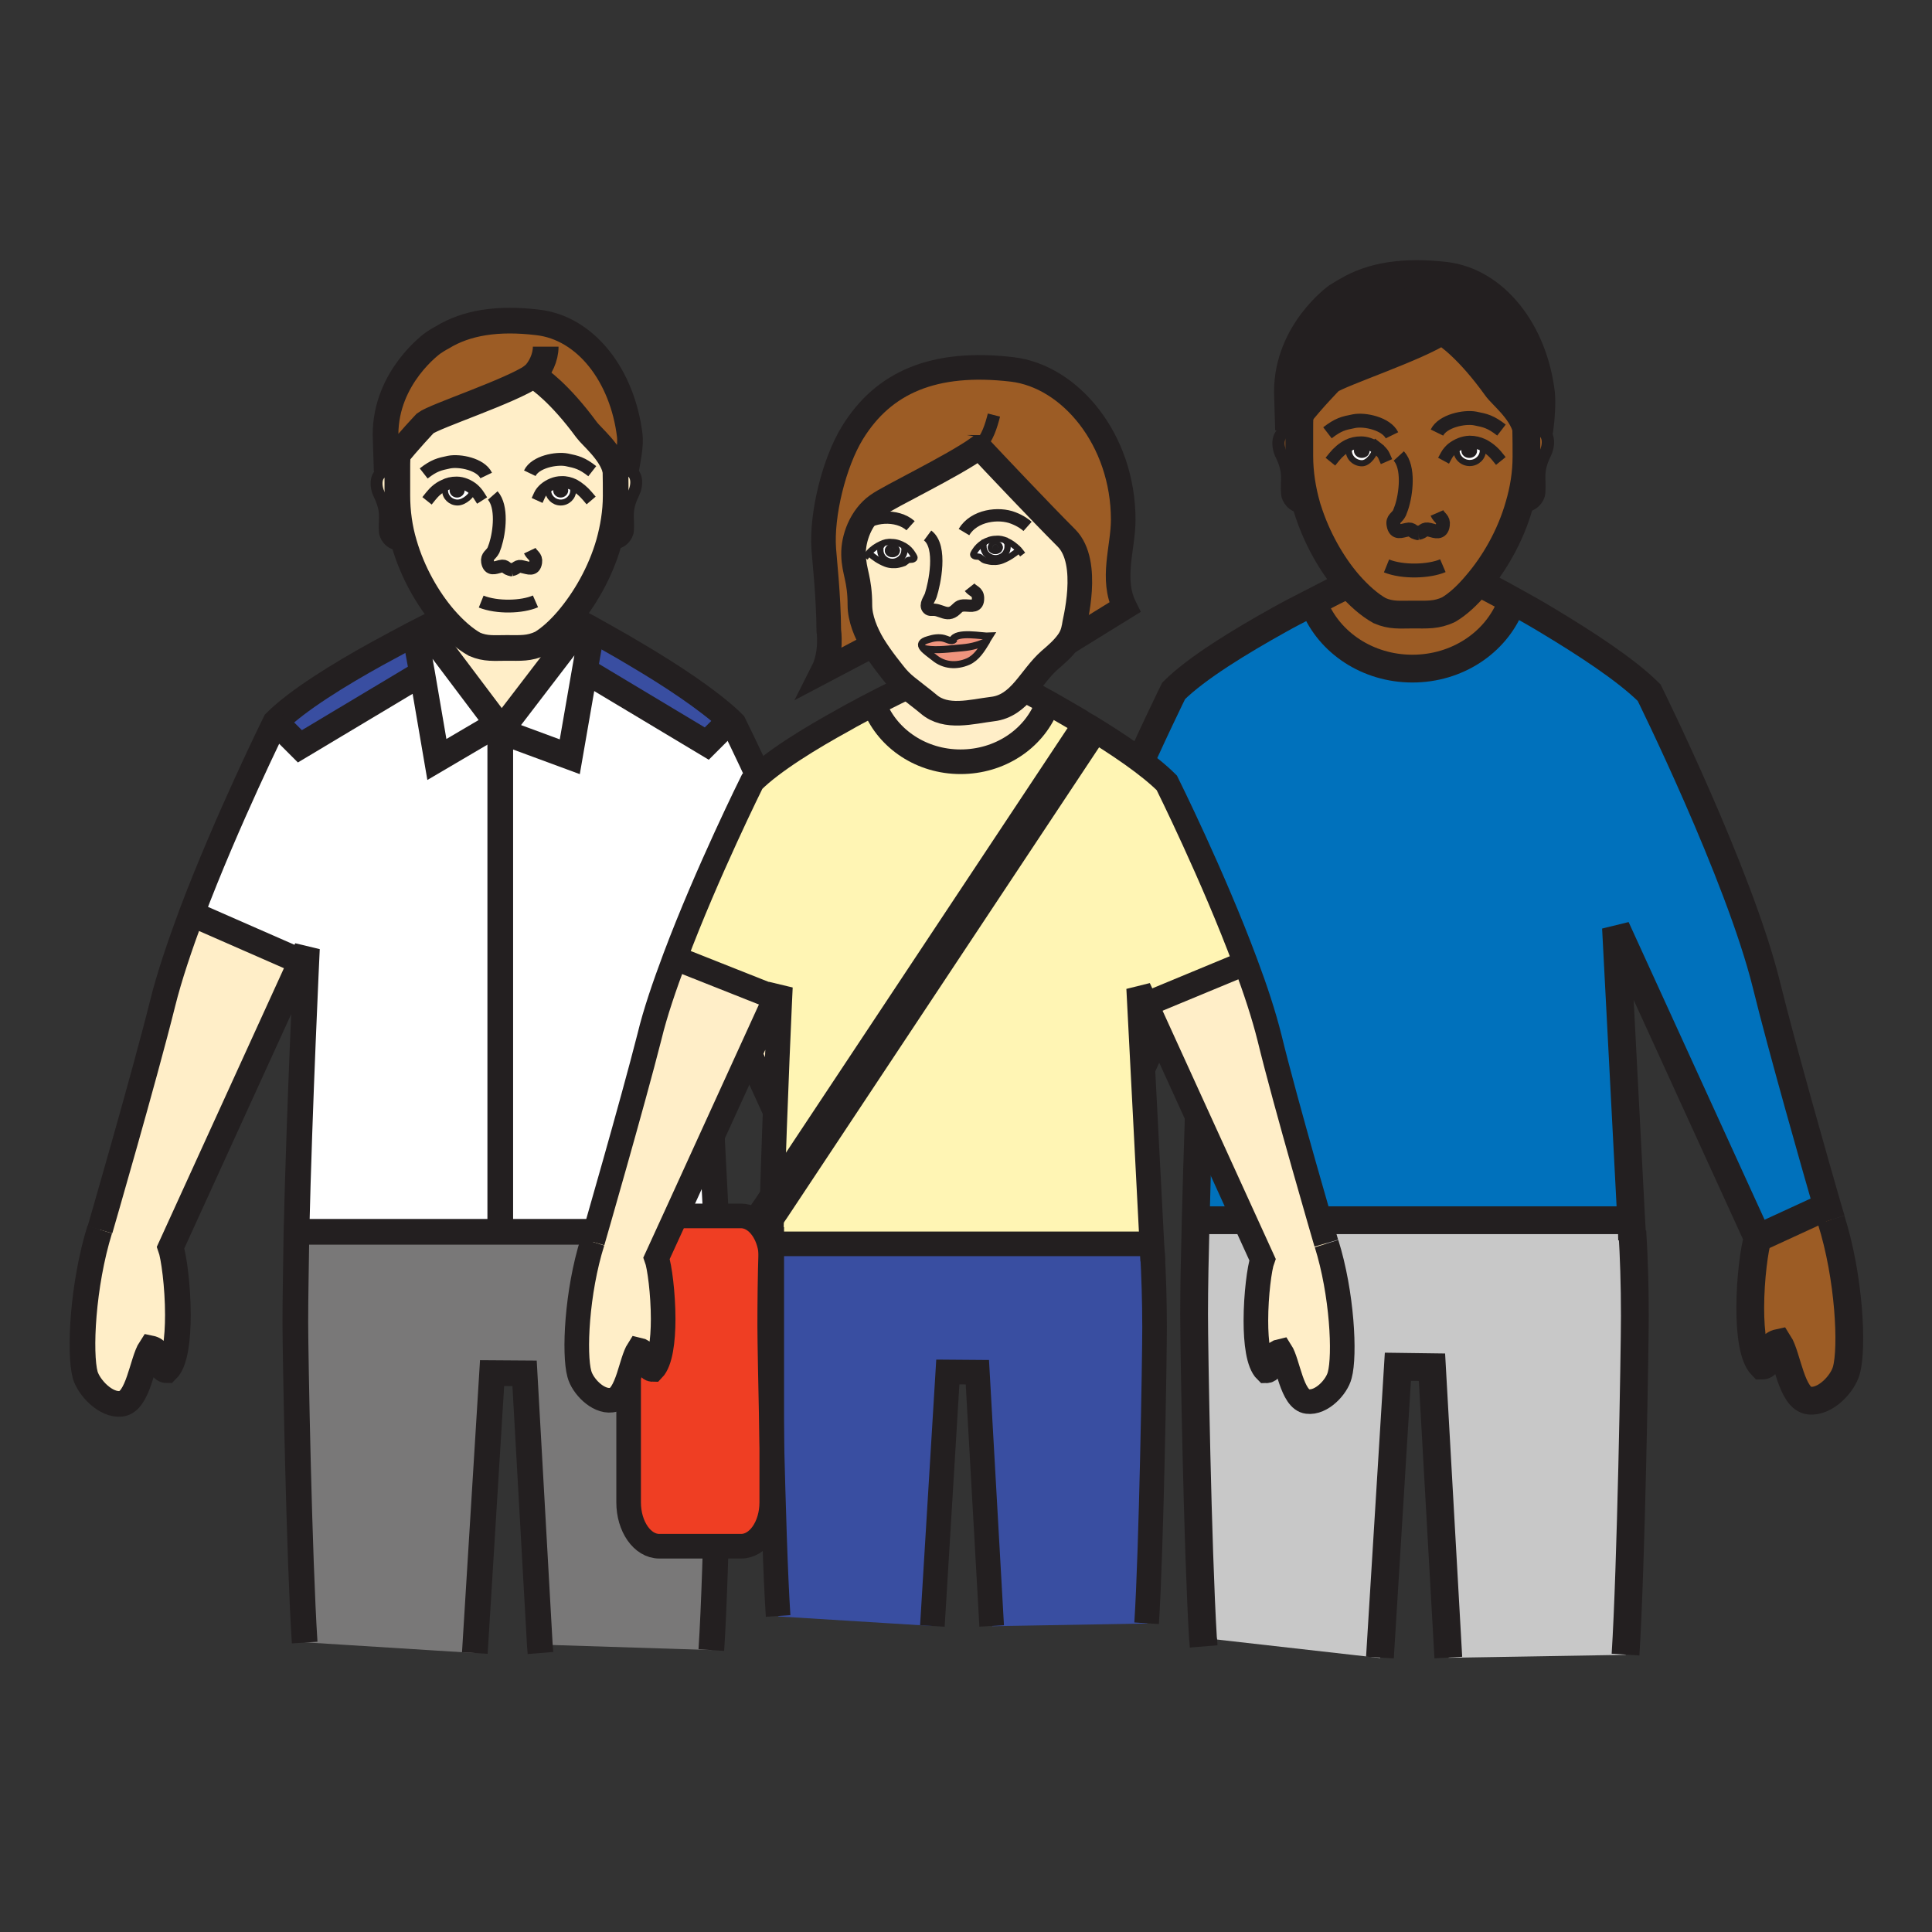 <?xml version="1.0" encoding="utf-8"?>
<!-- Generator: Adobe Illustrator 21.0.2, SVG Export Plug-In . SVG Version: 6.00 Build 0)  -->
<svg version="1.1" id="Layer_1" xmlns="http://www.w3.org/2000/svg" xmlns:xlink="http://www.w3.org/1999/xlink" x="0px" y="0px"
	 viewBox="0 0 850.4 850.4" style="enable-background:new 0 0 850.4 850.4;" xml:space="preserve">
<rect x="0" y="0" width="850.4" height="850.4" fill="#333333" stroke="none"/>
<style type="text/css">
	.st0{fill:#FFEEC8;}
	.st1{fill:#FFFFFF;}
	.st2{fill:#394EA1;}
	.st3{fill:#797878;}
	.st4{fill:#9C5C25;}
	.st5{fill:#231F20;}
	.st6{fill:none;stroke:#231F20;stroke-width:11.303;}
	.st7{fill:none;stroke:#231F20;stroke-width:5.242;stroke-linecap:square;stroke-miterlimit:10;}
	.st8{fill:none;stroke:#231F20;stroke-width:2.621;stroke-linecap:square;stroke-miterlimit:10;}
	.st9{fill:none;stroke:#231F20;stroke-width:5.242;}
	.st10{fill:none;stroke:#231F20;stroke-width:5.651;}
	.st11{fill:none;stroke:#231F20;stroke-width:2.621;}
	.st12{fill:#0071BC;}
	.st13{fill:#C8C8C8;}
	.st14{fill:none;stroke:#231F20;stroke-width:12.229;}
	.st15{fill:none;stroke:#231F20;stroke-width:5.441;stroke-linecap:square;stroke-miterlimit:10;}
	.st16{fill:none;stroke:#231F20;stroke-width:2.72;stroke-linecap:square;stroke-miterlimit:10;}
	.st17{fill:none;stroke:#231F20;stroke-width:5.441;}
	.st18{fill:none;stroke:#231F20;stroke-width:6.115;}
	.st19{fill:none;stroke:#231F20;stroke-width:2.72;}
	.st20{fill:#EF3E23;}
	.st21{fill:#FFF5B4;}
	.st22{fill:#EF947D;}
	.st23{fill:none;stroke:#231F20;stroke-width:10.833;}
	.st24{fill:none;stroke:#231F20;stroke-width:16.25;}
	.st25{fill:none;stroke:#231F20;stroke-width:5.417;}
	.st26{fill:none;stroke:#231F20;stroke-width:3.095;}
	.st27{fill:none;stroke:#231F20;stroke-width:2.77;stroke-linecap:square;stroke-miterlimit:10;}
	.st28{fill:none;stroke:#231F20;stroke-width:5.54;}
</style>
<g>
	<g>
		<g>
			<path class="st0" d="M132.5,423.3L75.1,549.1c1.4,3.9,3.2,17.1,3.2,29.6c0,10.6-1.2,20.8-4.9,24.4c-4.2,0-1.3-8.4-7.1-9.6
				c-3.7,5.6-5.4,23.6-13,24.4c-6.8,0.8-14.2-7.2-15.8-12.7c-2.6-9.6-1.2-39.5,6.4-64c0,0,19.6-67.5,27.6-99.7
				c2.9-11.7,7.5-25.2,12.6-39l2.8,0.8L132.5,423.3z"/>
			<path class="st1" d="M135.3,417.6l-2.6,5.8l-45.5-20l-2.8-0.8c15.6-41.4,37-84.7,37-84.7l10.6,10.6l53.6-32.2l6.7,38l26.5-15.6
				l2.4,1.8l-1.1,1.3v220.5H134h-3.2C132,486.8,135.3,417.6,135.3,417.6z"/>
			<path class="st0" d="M177.6,239.7c-5.3,1.1-7.9-3.3-8-5.5c-0.5-5.9,1.3-8.7-2.5-16.4c-1.6-3.2-2.4-9.5,3.3-10.4
				c1.4-0.3,2.9-0.1,4.1,0.4h0.7c0,4.1,0,8.3,0,10.6c0,7.2,1.2,14.5,3,21.2L177.6,239.7z"/>
			<path class="st0" d="M225.2,250.8H225h0.5C225.3,250.8,225.2,250.8,225.2,250.8z"/>
			<path class="st0" d="M195.5,213.7l0.4,0.9c-0.1,0.4-0.1,0.8-0.1,1.4c0,2.9,2.5,5.3,5.5,5.3c2.9,0,6.7-3.3,7.1-6
				c-2-1.7-4.7-2.8-7.4-2.9C199,212.4,197.2,212.7,195.5,213.7z"/>
			<path class="st0" d="M195.6,272.4c-7.2-8.4-13.9-20-17.6-32.8c-2-6.7-3-13.9-3-21.2c0-2.4,0-6.6,0-10.6c0-2.2,0-4.5,0.1-6.3h-0.8
				c5.3-6.8,13.1-15,13.1-15c4.2-3.2,37.6-14.1,47.6-21c0.1,0.1,0.3,0.1,0.5,0.3c2.1,1.3,11,7.4,22.9,23.6c2.2,3,10.6,9.7,12.6,17.5
				c0.1,4.9,0.1,7.6,0.1,11.6c0,7.1-1.2,14.1-3,20.6c-3.8,13.3-10.8,25.1-18,33.6c-3.9,4.6-8,8.3-11.8,10.6
				c-5.3,2.5-9.2,2.1-15.2,2.1c-5.5,0-9.2,0.5-14.1-1.6C204.7,281.5,200.1,277.5,195.6,272.4z"/>
			<path class="st0" d="M241.3,215.9c0,2.9,2.5,5.3,5.5,5.3s5.5-2.4,5.5-5.3c0-0.8,0-1.2-0.1-1.6l0.4-0.8c-1.7-0.8-3.5-1.3-5.5-1.2
				c-2.6,0-5.4,1.2-7.4,2.9h1.6C241.3,215.2,241.3,215.5,241.3,215.9z"/>
			<path class="st0" d="M276.4,233.5c-0.1,2.2-2.8,6.6-8,5.5l-0.3-0.1c1.8-6.6,3-13.7,3-20.6c0-3.9,0-6.8-0.1-11.6
				c0,0.1,0.1,0.3,0.1,0.4l0.5-0.1c1.2-0.4,2.6-0.5,4.1-0.4c5.6,0.9,4.9,7.2,3.3,10.4C275.2,224.8,276.9,227.6,276.4,233.5z"/>
			<path class="st0" d="M400.3,542c7.6,24.4,9.1,54.4,6.4,64c-1.6,5.6-8.8,13.5-15.8,12.7c-7.6-0.8-9.3-18.8-13-24.4
				c-5.8,1.2-2.8,9.6-7.1,9.6c-3.7-3.7-4.9-13.8-4.9-24.4c0-12.5,1.7-25.6,3.2-29.7l-57.5-126.1l49.3-18l0.3-0.1
				c4.9,13,9.1,25.6,11.7,36.5C380.6,474.5,400.3,542,400.3,542z"/>
			<path class="st1" d="M361,405.7l-0.3,0.1l-49.3,18l-2.5-5.5l6.4,123.9l-2.6,0.1h-92.6V321.8l30.5,11.3l6.7-38l53.6,32.2
				l10.2-10.2c0.5,0.5,1.1,1.1,1.6,1.6C322.9,318.5,345.2,363.6,361,405.7z"/>
			<path class="st2" d="M321.3,317.1l-10.2,10.2l-53.6-32.2l3-17.5l0.3-0.5c5.1,2.8,12.1,6.7,19.7,11.3
				C294.8,296.8,311.3,307.6,321.3,317.1z"/>
			<path class="st3" d="M315.7,547h0.3c0.7,10.5,1.1,22.5,1.1,35.7c0,15-1.6,107.7-3.9,143.6l-75.4-2.4l-6.7-119.4l-14.3-0.1
				L209,727.6l-74.8-4.7c-2.4-36.8-4.1-125.7-4.1-141c0-11.2,0.3-25.1,0.5-39.8h3.2h86.3h92.6l2.6-0.1L315.7,547z"/>
			<path class="st4" d="M234.9,165.3c-9.9,7-43.2,17.9-47.6,21c0,0-7.9,8.1-13.1,15c-1.7,2.2-3.2,4.3-3.9,6l-0.5-16
				c0-25.5,20.9-40.3,20.9-40.3c2.4-1.6,4.1-2.5,4.1-2.5c10.6-6.3,24.4-8.5,41.9-6.6c21.2,2.5,37.4,23.5,40.6,49.8
				c0.5,4.2-0.8,10.5-1.6,15c-1.4-0.3-2.9-0.1-4.1,0.4l-0.5,0.1c0-0.1,0-0.3-0.1-0.4c-2-7.9-10.4-14.5-12.6-17.5
				c-11.8-16.3-20.6-22.3-22.9-23.6C235.1,165.3,235,165.2,234.9,165.3C235,165.3,235,165.3,234.9,165.3z"/>
			<path class="st1" d="M257.4,295.1l-6.7,38l-30.5-11.3l1.1-1.3l34.6-45.2l0.3-0.8c1.3,0.7,2.9,1.6,4.7,2.5l-0.3,0.5L257.4,295.1z"
				/>
			<path class="st0" d="M256,274.5l-0.3,0.8l-34.6,45.2l-2.4-1.8l-31.5-42.2c4.1-2.1,7.1-3.5,8.3-4.1c4.3,5.1,9.1,9.1,13.4,11.6
				c4.9,2.1,8.5,1.6,14.1,1.6c6,0,10,0.4,15.2-2.1c3.7-2.4,7.8-6,11.8-10.6h2.6C252.6,272.8,253.9,273.4,256,274.5z"/>
			<path class="st1" d="M252.6,213.4l-0.4,0.8c0.1,0.5,0.1,0.8,0.1,1.6c0,2.9-2.5,5.3-5.5,5.3c-3,0-5.5-2.4-5.5-5.3
				c0-0.4,0-0.7,0-0.8h-1.6c2.1-1.7,4.7-2.9,7.4-2.9C249.1,212.2,250.9,212.6,252.6,213.4z"/>
			<ellipse class="st1" cx="246.8" cy="215.9" rx="2" ry="1.8"/>
			<path class="st5" d="M248.8,215.9c0,0.9-0.9,1.8-2,1.8s-2-0.8-2-1.8c0-0.9,0.9-1.8,2-1.8C248,214.2,248.8,215,248.8,215.9z"/>
			<path class="st1" d="M185.8,296.3l-3-17.5c1.7-0.9,3.3-1.7,4.7-2.4l31.7,42.2l-26.8,15.6L185.8,296.3z"/>
			<path class="st1" d="M201,212.4c2.6,0,5.4,1.2,7.4,2.9c-0.4,2.8-4.2,6-7.1,6c-3,0-5.5-2.4-5.5-5.3c0-0.8,0-1.1,0.1-1.4l-0.4-0.9
				C197.2,212.7,199,212.4,201,212.4z"/>
			<path class="st1" d="M201.3,217.7c1.1,0,2-0.8,2-1.8c0-0.9-0.9-1.8-2-1.8c-1.1,0-2,0.8-2,1.8C199.3,217,200.2,217.7,201.3,217.7z
				"/>
			<path class="st5" d="M203.2,215.9c0,0.9-0.9,1.8-2,1.8c-1.1,0-2-0.8-2-1.8c0-0.9,0.9-1.8,2-1.8
				C202.3,214.2,203.2,215,203.2,215.9z"/>
			<path class="st2" d="M182.6,278.8l3,17.5L132,328.5l-10.6-10.6c9.7-9.7,28.5-21.2,44.8-30.2C172.2,284.3,177.9,281.3,182.6,278.8
				z"/>
		</g>
		<g>
			<path class="st6" d="M44,541.3c0,0,19.6-67.5,27.6-99.7c2.9-11.7,7.5-25.2,12.6-39c15.6-41.4,37-84.7,37-84.7
				c9.7-9.7,28.5-21.2,44.8-30.2c6-3.3,11.7-6.3,16.4-8.8c1.7-0.9,3.3-1.7,4.7-2.4c4.1-2.1,7.1-3.5,8.3-4.1c0.5-0.3,0.7-0.4,0.7-0.4
				"/>
			<path class="st6" d="M134.1,723c-2.4-36.8-4.1-125.7-4.1-141c0-11.2,0.3-25.1,0.5-39.8c1.3-55.4,4.6-124.7,4.6-124.7l-2.6,5.8
				L75.1,549.1c1.4,3.9,3.2,17.1,3.2,29.6c0,10.6-1.2,20.8-4.9,24.4c-4.2,0-1.3-8.4-7.1-9.6c-3.7,5.6-5.4,23.6-13,24.4
				c-6.8,0.8-14.2-7.2-15.8-12.7c-2.6-9.6-1.2-39.5,6.4-64"/>
			<path class="st6" d="M400.3,542c0,0-19.6-67.5-27.6-99.7c-2.8-11-7-23.6-11.7-36.5c-15.6-42-38.1-87.2-38.1-87.2
				c-0.5-0.5-1.1-1.1-1.6-1.6c-10-9.3-26.5-20.1-40.9-28.6c-7.6-4.6-14.6-8.4-19.7-11.3c-1.8-1.1-3.4-1.8-4.7-2.5
				c-2.1-1.2-3.4-1.8-3.4-1.8"/>
			<path class="st6" d="M315.9,550.7l-0.1-3.5l-0.3-4.9l-6.4-123.9l2.5,5.5L369.2,550c-1.4,3.9-3.2,17.1-3.2,29.7
				c0,10.6,1.2,20.8,4.9,24.4c4.2,0,1.3-8.4,7.1-9.6c3.7,5.6,5.4,23.6,13,24.4c6.8,0.8,14.2-7.1,15.8-12.7c2.6-9.5,1.2-39.5-6.4-64"
				/>
			<path class="st6" d="M313.1,726.3c2.4-36,3.9-128.6,3.9-143.6c0-13.3-0.4-25.2-1.1-35.7"/>
			<polyline class="st6" points="237.9,727.6 237.6,723.9 230.9,604.5 216.6,604.4 209,727.6 			"/>
			<polyline class="st6" points="133.9,542.2 220.2,542.2 312.8,542.2 			"/>
			<path class="st7" d="M189.6,218.4c1.6-2,3.5-3.7,5.8-4.7c1.7-0.9,3.5-1.3,5.6-1.3c2.6,0,5.4,1.2,7.4,2.9c0.9,0.8,1.7,1.7,2.4,2.8
				"/>
			<path class="st8" d="M208.5,214.7c0,0.1,0,0.4,0,0.5c-0.4,2.8-4.2,6-7.1,6c-3,0-5.5-2.4-5.5-5.3c0-0.8,0-1.1,0.1-1.4"/>
			<path class="st7" d="M258.5,218.3c-1.7-2-3.7-3.7-5.9-4.9c-1.7-0.8-3.5-1.3-5.5-1.2c-2.6,0-5.4,1.2-7.4,2.9
				c-0.9,0.8-1.7,1.7-2.2,2.8"/>
			<path class="st8" d="M241.3,215.1c0,0.1,0,0.4,0,0.8c0,2.9,2.5,5.3,5.5,5.3s5.5-2.4,5.5-5.3c0-0.8,0-1.2-0.1-1.6"/>
			<path class="st9" d="M174.3,207.6c-1.2-0.4-2.6-0.5-4.1-0.4c-5.6,0.9-4.9,7.2-3.3,10.4c3.8,7.8,2.1,10.5,2.5,16.4
				c0.1,2.2,2.8,6.6,8,5.5"/>
			<path class="st9" d="M271.5,207.1c1.2-0.4,2.6-0.5,4.1-0.4c5.6,0.9,4.9,7.2,3.3,10.4c-3.8,7.8-2.1,10.5-2.5,16.4
				c-0.1,2.2-2.8,6.6-8,5.5"/>
			<path class="st10" d="M211.8,264.8c7,2.8,18,2.5,23.9-0.1"/>
			<path class="st6" d="M270.9,206c0,0.3,0,0.4,0,0.7c0.1,4.9,0.1,7.6,0.1,11.6c0,7.1-1.2,14.1-3,20.6c-3.8,13.3-10.8,25.1-18,33.6
				c-3.9,4.6-8,8.3-11.8,10.6c-5.3,2.5-9.2,2.1-15.2,2.1c-5.5,0-9.2,0.5-14.1-1.6c-4.3-2.4-8.9-6.4-13.4-11.6
				c-7.2-8.4-13.9-20-17.6-32.8c-2-6.7-3-13.9-3-21.2c0-2.4,0-6.6,0-10.6c0-2.2,0-4.5,0.1-6.3"/>
			<path class="st10" d="M225.2,250.8c2.6-0.5,2.2-2.1,5-1.3c2.4,0.5,5,1.8,5.6-2c0.4-2.6-1.6-3-2.6-5.1"/>
			<path class="st10" d="M225.2,250.8c0.1,0,0.1,0,0.3,0h-0.5C225,250.8,225,250.8,225.2,250.8z"/>
			<path class="st10" d="M216.9,218.1c4.3,4.9,3,16,1.1,21.9l-0.8,2.2c-1.1,2.1-3,2.5-2.6,5.1c0.7,3.8,3.2,2.6,5.6,2
				c2.8-0.7,2.2,1.3,4.9,1.4"/>
			<path class="st11" d="M203.2,215.9c0,0.9-0.9,1.8-2,1.8c-1.1,0-2-0.8-2-1.8c0-0.9,0.9-1.8,2-1.8
				C202.3,214.2,203.2,215,203.2,215.9z"/>
			<path class="st11" d="M248.8,215.9c0,0.9-0.9,1.8-2,1.8s-2-0.8-2-1.8c0-0.9,0.9-1.8,2-1.8C248,214.2,248.8,215,248.8,215.9z"/>
			<path class="st10" d="M214,209.3c-2.4-5-11.6-6.8-16.3-5.9c-4.3,0.9-6.6,1.4-11.2,5"/>
			<path class="st10" d="M233.2,208.3c2.4-5,11.6-6.8,16.3-5.9c4.3,0.9,6.6,1.4,11.2,5"/>
			<path class="st6" d="M275.6,206.7c0.8-4.5,2.1-10.8,1.6-15c-3.2-26.3-19.3-47.4-40.6-49.8c-17.5-2.1-31.3,0.1-41.9,6.6
				c0,0-1.6,0.8-4.1,2.5c0,0-20.9,14.8-20.9,40.3l0.5,16c0.8-1.6,2.2-3.8,3.9-6c5.3-6.8,13.1-15,13.1-15c4.2-3.2,37.6-14.1,47.6-21
				l0,0c0,0,0.1,0.1,0.5,0.3c2.1,1.3,11,7.4,22.9,23.6c2.2,3,10.6,9.7,12.6,17.5c0,0.1,0.1,0.3,0.1,0.4c0.1,0.7,0.3,1.3,0.3,2.1"/>
			<path class="st6" d="M238.8,166c-0.5,0-2.4-0.1-3.4-0.4c-0.3-0.1-0.5-0.1-0.5-0.3c0,0,0-0.1-0.1-0.1c3-2.9,5.4-7.8,5.4-12.6"/>
			<polyline class="st6" points="187.3,276.5 187.3,276.5 219,318.6 192.3,334.3 185.8,296.3 182.6,278.8 			"/>
			<line class="st6" x1="220.2" y1="321.8" x2="220.2" y2="542.2"/>
			<polyline class="st6" points="121.4,317.9 132,328.5 185.8,296.3 186.3,296 			"/>
			<polyline class="st6" points="255.8,275.3 221.2,320.5 220.2,321.8 250.8,333.1 257.4,295.1 260.5,277.6 			"/>
			<polyline class="st6" points="321.7,316.7 321.3,317.1 311.1,327.3 257.4,295.1 256.8,294.7 			"/>
			<polyline class="st6" points="87.1,403.4 132.5,423.3 133.1,423.6 			"/>
			<polyline class="st6" points="360.7,405.7 311.6,423.7 309.9,424.4 			"/>
		</g>
	</g>
	<g id="XMLID_3_">
		<g>
			<path class="st4" d="M671.8,189.2l0.5-0.1c1.3-0.4,2.6-0.7,4.2-0.4c0.4,0,0.7,0.1,0.9,0.3c4.9,1.4,4.1,7.5,2.5,10.6
				c-3.9,8-2.1,10.9-2.6,17.1c-0.1,2.4-2.9,6.8-8.4,5.8l-0.3-0.1c2-6.8,3.2-14.1,3.2-21.4c0-4.2,0-7.1-0.1-12.1
				C671.8,189,671.8,189.1,671.8,189.2z"/>
			<path class="st4" d="M573.3,223.1c-4.5,0-6.6-3.8-6.7-5.9c-0.5-6,1.3-9.1-2.6-17.1c-1.6-3.3-2.4-9.9,3.4-10.8
				c1.6-0.3,2.9-0.1,4.2,0.4h0.7c0,4.2,0,8.7,0,11.2c0,7.6,1.2,15,3.2,21.9c0.1,0.4,0.3,0.8,0.4,1.3L573.3,223.1z"/>
			<path class="st4" d="M806.1,536.9c7.9,25.4,9.5,56.5,6.7,66.3c-1.6,5.8-9.2,14.1-16.3,13.3c-7.9-0.9-9.7-19.4-13.5-25.4
				c-5.9,1.3-2.9,10-7.4,10c-3.8-3.8-5.1-14.3-5.1-25.4c0-13,1.8-26.7,3.3-30.7l27.7-12.7l3-1.1
				C805.4,534.8,806.1,536.9,806.1,536.9z"/>
			<path class="st12" d="M804.4,531.2l-3,1.1L773.6,545l-62.4-136.6l6.7,128.6l-2.8,0.1H529.5h-3.3c1.4-57.5,4.7-129.4,4.7-129.4
				l-61,133.4l-4.1-1.8l-24.4-8.7h-3.7c5-17.3,20.1-70.2,27.1-97.9c12-48.5,51.6-128.5,51.6-128.5c10.1-10.1,29.6-21.9,46.5-31.3
				c3.9-2.2,7.8-4.2,11.3-6l4.3,0.1c6.6,16,23.4,27.5,43.1,27.5c19.7,0,36.5-11.4,43.1-27.6l1.4-2.1c4.5,2.5,9.9,5.5,15.5,8.9
				c15.6,9.3,33.9,21.3,44,31.3c0,0,39.7,80,51.6,128.5C784.3,461.1,799.4,513.9,804.4,531.2z"/>
			<path class="st13" d="M718.3,542.1h0.3c0.7,10.9,1.1,23.3,1.1,37.2c0,15.5-1.7,111.8-4.1,149.1l-78,1.3l-7.2-127.8l-15-0.1
				l-7.9,128l-76.9-8.7h-1.1c-2.4-40.2-3.9-127.2-3.9-142.5c0-11.7,0.3-26,0.7-41.4h3.3h185.8l2.8-0.1L718.3,542.1z"/>
			<path class="st5" d="M634.4,145.9c-10.2,7.2-44.9,18.7-49.3,21.8c0,0-8.1,8.4-13.7,15.5c-1.8,2.4-3.3,4.6-4.2,6.3l-0.5-16.7
				c0-26.5,21.7-41.9,21.7-41.9c2.5-1.7,4.2-2.5,4.2-2.5c11-6.6,25.4-8.9,43.5-6.7c21.9,2.5,38.9,24.4,42,51.8
				c0.5,3.9,0,11-0.7,15.8c-0.3-0.1-0.7-0.1-0.9-0.3c-1.6-0.3-3-0.1-4.2,0.4l-0.5,0.1c0-0.1-0.1-0.3-0.1-0.5
				c-2-8.1-10.8-15-13.1-18.1c-12.2-16.9-21.5-23.3-23.6-24.6C634.6,145.9,634.5,145.7,634.4,145.9
				C634.5,145.9,634.5,145.9,634.4,145.9z"/>
			<path class="st4" d="M624.2,234.6c0,0-0.1,0-0.3,0h0.5C624.4,234.6,624.4,234.6,624.2,234.6z M639.3,197.5h1.7c0,0.1,0,0.4,0,0.8
				c0,3,2.6,5.5,5.8,5.5s5.8-2.5,5.8-5.5c0-0.8,0-1.2-0.1-1.7l0.4-0.8c-1.7-0.8-3.7-1.3-5.8-1.3
				C644.3,194.6,641.5,195.8,639.3,197.5z M593.6,257c-7.2-8.4-13.9-20-17.9-32.8c-0.1-0.4-0.3-0.8-0.4-1.3c-2-7-3.2-14.5-3.2-21.9
				c0-2.5,0-6.8,0-11.2c0-2.4,0-4.7,0.1-6.6h-0.8c5.5-7.1,13.7-15.5,13.7-15.5c4.5-3.3,39-14.7,49.3-21.8c0.1,0.1,0.3,0.1,0.5,0.3
				c2.2,1.3,11.4,7.6,23.6,24.6c2.2,3.2,11,10,13.1,18.1c0.1,5,0.1,7.9,0.1,12.1c0,7.4-1.2,14.6-3.2,21.4
				c-3.9,13.8-11.2,26.1-18.8,34.9c-4.1,4.9-8.3,8.7-12.2,11c-5.4,2.6-9.6,2.2-15.8,2.2c-5.8,0-9.5,0.5-14.6-1.7
				C603,266.5,598.1,262.3,593.6,257z M605.7,196.9L605.7,196.9c-2-1.3-4.2-2.1-6.4-2.1c-2.1,0-4.1,0.4-5.8,1.3l0.4,0.9
				c-0.1,0.4-0.1,0.8-0.1,1.6c0,3,2.6,5.5,5.8,5.5C602.4,204.1,605.3,199.9,605.7,196.9z"/>
			<path class="st4" d="M666.3,264.6l-1.4,2.1c-6.6,16.2-23.4,27.6-43.1,27.6s-36.5-11.4-43.1-27.5l-4.3-0.1
				c9.6-5,16.9-8.7,19.3-9.7c4.6,5.4,9.3,9.5,13.9,12c5.1,2.2,8.8,1.7,14.6,1.7c6.3,0,10.4,0.4,15.8-2.2c3.9-2.5,8.1-6.3,12.2-11
				h2.8C652.7,257.4,658.3,260.2,666.3,264.6z"/>
			<path class="st1" d="M652.7,195.8l-0.4,0.8c0.3,0.5,0.1,0.9,0.1,1.7c0,3-2.6,5.5-5.8,5.5s-5.8-2.5-5.8-5.5c0-0.4,0-0.7,0-0.8
				h-1.7c2.1-1.8,5-2.9,7.8-3C649.1,194.5,651,195,652.7,195.8z M646.8,200.3c1.2,0,2.1-0.8,2.1-1.8c0-1.1-0.9-1.8-2.1-1.8
				c-1.2,0-2.1,0.8-2.1,1.8C644.7,199.5,645.7,200.3,646.8,200.3z"/>
			<path class="st5" d="M648.8,198.4c0,1.1-0.9,1.8-2.1,1.8c-1.2,0-2.1-0.8-2.1-1.8c0-1.1,0.9-1.8,2.1-1.8
				C647.9,196.6,648.8,197.4,648.8,198.4z"/>
			<path class="st1" d="M605.7,196.9L605.7,196.9c-0.4,3-3.3,7.2-6.2,7.2c-3.2,0-5.8-2.5-5.8-5.5c0-0.8,0-1.2,0.1-1.6l-0.4-0.9
				c1.8-0.9,3.7-1.3,5.8-1.3C601.5,194.7,603.7,195.5,605.7,196.9z M599.4,200.3c1.2,0,2.1-0.8,2.1-1.8c0-1.1-0.9-1.8-2.1-1.8
				c-1.2,0-2.1,0.8-2.1,1.8C597.3,199.5,598.4,200.3,599.4,200.3z"/>
			<path class="st5" d="M601.5,198.4c0,1.1-0.9,1.8-2.1,1.8s-2.1-0.8-2.1-1.8c0-1.1,0.9-1.8,2.1-1.8S601.5,197.4,601.5,198.4z"/>
			<path class="st4" d="M468.6,544.2c1.4,4.1,3.3,17.7,3.3,30.7c0,11-1.3,21.5-5.1,25.4c-4.3,0-1.3-8.7-7.4-10
				c-3.8,5.9-5.6,24.6-13.5,25.4c-7.1,0.8-14.7-7.5-16.3-13.3c-2.8-9.9-1.3-41.1,6.7-66.3c0,0,0.7-2.1,1.7-5.6h3.7l24.4,8.7l4.1,1.8
				L468.6,544.2z"/>
		</g>
		<g>
			<path class="st14" d="M436.2,536.1c0,0,0.7-2.1,1.7-5.6c5-17.3,20.1-70.2,27.1-97.9c12-48.5,51.6-128.5,51.6-128.5
				c10.1-10.1,29.6-21.9,46.5-31.3c3.9-2.2,7.8-4.2,11.3-6c9.6-5,16.9-8.7,19.3-9.7c0.5-0.3,0.8-0.4,0.8-0.4"/>
			<path class="st14" d="M529.8,724.7c-0.1-1.2-0.1-2.5-0.3-3.7c-2.4-40.2-3.9-127.2-3.9-142.5c0-11.7,0.3-26,0.7-41.4
				c1.4-57.5,4.7-129.4,4.7-129.4l-61,133.4l-1.4,3.2c1.4,4.1,3.3,17.7,3.3,30.7c0,11-1.3,21.5-5.1,25.4c-4.3,0-1.3-8.7-7.4-10
				c-3.8,5.9-5.6,24.6-13.5,25.4c-7.1,0.8-14.7-7.5-16.3-13.3c-2.8-9.9-1.3-41.1,6.7-66.3"/>
			<path class="st14" d="M806.1,536.9c0,0-0.7-2.1-1.7-5.6c-5-17.3-20.1-70.2-26.9-97.9c-12-48.5-51.6-128.5-51.6-128.5
				c-10.1-10.1-28.4-21.9-44-31.3c-5.6-3.4-10.9-6.4-15.5-8.9c-8-4.5-13.4-7.2-13.4-7.2"/>
			<path class="st14" d="M718.4,545.8l-0.1-3.7L718,537l-6.7-128.6L773.7,545c-1.4,4.1-3.3,17.7-3.3,30.7c0,11,1.3,21.5,5.1,25.4
				c4.5,0,1.3-8.7,7.4-10c3.8,5.9,5.6,24.6,13.5,25.4c7.1,0.8,14.7-7.4,16.3-13.3c2.8-9.9,1.3-41.1-6.7-66.3"/>
			<path class="st14" d="M715.5,728.3c2.4-37.3,4.1-133.6,4.1-149.1c0-13.8-0.4-26.3-1.1-37.2"/>
			<polyline class="st14" points="637.5,729.6 630.3,601.8 615.3,601.6 607.4,729.6 			"/>
			<line class="st14" x1="529.5" y1="537.1" x2="715.3" y2="537.1"/>
			<path class="st15" d="M605.7,196.9c1.4,1.1,2.8,2.2,3.5,3.8"/>
			<path class="st15" d="M587.3,201.1c1.7-2.1,3.7-3.8,6-5c1.8-0.9,3.7-1.3,5.8-1.3c2.2,0,4.6,0.8,6.4,2.1"/>
			<path class="st16" d="M605.7,196.2c0,0.1,0,0.4,0,0.5l0,0c-0.4,3-3.3,7.2-6.2,7.2c-3.2,0-5.8-2.5-5.8-5.5c0-0.8,0-1.2,0.1-1.6"/>
			<path class="st15" d="M658.9,200.8c-1.7-2.1-3.8-3.8-6.2-5c-1.7-0.8-3.7-1.3-5.8-1.3c-2.8,0.1-5.5,1.2-7.8,3
				c-0.9,0.8-1.8,1.8-2.4,2.9"/>
			<path class="st16" d="M641.1,197.5c0,0.1,0,0.4,0,0.8c0,3,2.6,5.5,5.8,5.5s5.8-2.5,5.8-5.5c0-0.8,0-1.2-0.1-1.7"/>
			<path class="st17" d="M571.6,189.8c-1.3-0.4-2.6-0.7-4.2-0.4c-5.9,0.9-5.1,7.5-3.4,10.8c3.9,8,2.1,10.9,2.6,17.1
				c0.1,2.1,2.4,5.9,6.7,5.9c0.5,0,1.1,0,1.6-0.1"/>
			<path class="st17" d="M672.5,189.2c1.3-0.4,2.6-0.7,4.2-0.4c0.4,0,0.7,0.1,0.9,0.3c4.9,1.4,4.1,7.5,2.5,10.6
				c-3.9,8-2.1,10.9-2.6,17.1c-0.1,2.4-2.9,6.8-8.4,5.8"/>
			<path class="st18" d="M610.3,249.1c7.2,2.9,18.7,2.5,24.8-0.1"/>
			<path class="st14" d="M671.8,188.2c0,0.3,0,0.4,0,0.7c0.1,5,0.1,7.9,0.1,12.1c0,7.4-1.2,14.6-3.2,21.4
				c-3.9,13.8-11.2,26.1-18.8,34.9c-4.1,4.9-8.3,8.7-12.2,11c-5.4,2.6-9.6,2.2-15.8,2.2c-5.8,0-9.5,0.5-14.6-1.7
				c-4.5-2.5-9.3-6.7-13.9-12c-7.2-8.4-13.9-20-17.9-32.8c-0.1-0.4-0.3-0.8-0.4-1.3c-2-7-3.2-14.5-3.2-21.9c0-2.5,0-6.8,0-11.2
				c0-2.4,0-4.7,0.1-6.6"/>
			<path class="st18" d="M624.2,234.6c2.8-0.5,2.2-2.1,5.1-1.4c2.5,0.7,5.3,1.8,5.8-2.1c0.4-2.8-1.6-3-2.6-5.3"/>
			<path class="st18" d="M624.2,234.6c0.1,0,0.1,0,0.3,0H624C624.1,234.7,624.1,234.6,624.2,234.6z"/>
			<path class="st18" d="M615.7,200.7c4.6,5,3.2,16.7,1.2,22.7l-0.9,2.4c-1.1,2.2-3.2,2.5-2.6,5.3c0.7,3.9,3.3,2.6,5.8,2.1
				c2.9-0.7,2.2,1.3,5.1,1.4"/>
			<path class="st19" d="M599.4,196.6c1.2,0,2.1,0.8,2.1,1.8c0,1.1-0.9,1.8-2.1,1.8c-1.2,0-2.1-0.8-2.1-1.8
				C597.3,197.4,598.4,196.6,599.4,196.6z"/>
			<path class="st19" d="M648.8,198.4c0,1.1-0.9,1.8-2.1,1.8c-1.2,0-2.1-0.8-2.1-1.8c0-1.1,0.9-1.8,2.1-1.8
				C647.9,196.6,648.8,197.4,648.8,198.4z"/>
			<path class="st18" d="M612.7,191.6c-2.5-5.1-12-7.2-16.8-6.2c-4.6,0.9-6.8,1.4-11.6,5.1"/>
			<path class="st18" d="M632.5,190.4c2.5-5.1,12-7.1,16.8-6.2c4.6,0.9,6.8,1.4,11.6,5.1"/>
			<path class="st14" d="M677.3,190.7c0.1-0.5,0.1-1.1,0.3-1.7c0.7-4.9,1.1-11.8,0.7-15.8c-3.2-27.2-20.1-49.1-42-51.8
				c-18.3-2.1-32.5,0.1-43.5,6.7c0,0-1.7,0.9-4.2,2.5c0,0-21.7,15.4-21.7,41.9l0.5,16.7c0.8-1.7,2.4-3.9,4.2-6.3
				c5.5-7.1,13.7-15.5,13.7-15.5c4.5-3.3,39-14.7,49.3-21.8l0,0c0,0,0.1,0.1,0.5,0.3c2.2,1.3,11.4,7.6,23.6,24.6
				c2.2,3.2,11,10,13.1,18.1c0,0.1,0.1,0.3,0.1,0.5c0.1,0.7,0.3,1.4,0.3,2.1"/>
			<path class="st14" d="M638.4,146.5c-0.5,0-2.5-0.1-3.5-0.5c-0.3-0.1-0.5-0.1-0.5-0.3l-0.1-0.1c3.2-3,5.6-8,5.6-13.1"/>
			<line class="st14" x1="441.5" y1="530.6" x2="465.9" y2="539.2"/>
			<line class="st14" x1="801.3" y1="532.3" x2="773.7" y2="545"/>
			<path class="st14" d="M664.8,266.7c-6.6,16.2-23.4,27.6-43.1,27.6s-36.5-11.4-43.1-27.5"/>
		</g>
	</g>
	<g id="XMLID_1_">
		<g>
			<path class="st4" d="M431,196.9c-11.8,8.3-39.5,21.5-44.7,25.4c-3.5,2.6-6.3,6.2-8,10.2c-1.6,3.7-2.5,7.6-2.4,11.6
				c0.3,7.8,2.8,10.5,2.8,22.2c0,5.9,2.6,12.1,5.8,17.5l-22.2,11.7c4.1-8.1,2.6-18.1,2.6-18.1c-0.1-15.4-2-32.2-2.2-35.7
				c-1.1-15.1,4.5-38,12.6-51.2c13.7-22.3,36-31.9,70.3-27.9c25.5,3,48.9,30.9,48.9,66.2c0,12.3-5.5,26.1,0.7,38.5L470,282.6
				c1.4-2,2.5-4.1,2.8-6.6c0.3-1.6,7.6-28.4-3.3-39.3c-11.7-11.7-33.2-34.6-37.6-39.2C431.4,197.1,431.2,196.9,431,196.9L431,196.9z
				"/>
			<path class="st20" d="M339.7,634.1v27.2c0,10.6-6,19.3-13.5,19.3h-36c-7.5,0-13.5-8.7-13.5-19.3V606c1.6-4.6,2.8-9.5,4.3-12
				c5.3,1.1,2.6,8.7,6.4,8.7c3.3-3.3,4.5-12.5,4.5-22.2c0-11.3-1.6-23.3-2.9-26.8l8.8-19.2l1.4,0.7h26.9c6.3,0,11.6,6.2,13,14.6
				c-0.3,12.6-0.5,24.3-0.5,33.9C338.8,589.9,339.2,610.6,339.7,634.1z"/>
			<path class="st2" d="M342.2,547.5h162.4l2.4-0.1l0.3,4.5h0.3c0.5,9.5,0.9,20.4,0.9,32.5c0,13.5-1.4,97.6-3.5,130.2l-68.2,1.2
				L430.4,604l-13-0.1l-7,111.8l-67.8-4.2c-1.2-18-2.1-49.7-2.8-77.3v-79.6v-7L342.2,547.5L342.2,547.5z"/>
			<path class="st21" d="M479.9,320.1L339.7,531.5c1.3-46.6,3.7-97,3.7-97l-2.2,4.9l-44.3-17.6c14.2-37.8,34-77.6,34-77.6
				c8.8-8.8,25.8-19.2,40.6-27.3c3.4-2,6.8-3.7,9.9-5.4l3.8,0.1c5.8,14.1,20.5,24,37.6,24c17.2,0,31.9-10,37.7-24l1.2-1.8
				c3.9,2.2,8.5,4.9,13.5,7.8C476.7,318.1,478.3,319,479.9,320.1z"/>
			<path class="st21" d="M339.7,547.5v7c0-1.6-0.1-3.2-0.4-4.7c0.1-5.9,0.3-12.1,0.5-18.3l140.1-211.4c12.5,7.6,26,16.7,33.9,24.6
				c0,0,20.4,41,34.6,79.2l-43.9,18.3l-3.3-7.1l5.8,112.3l-2.4,0.1H342.2H339.7L339.7,547.5z"/>
			<path class="st22" d="M420.5,285.4c4.2-0.4,7.6-0.4,13.5-3c-2.1,3.4-4.3,7.1-8.1,8.8c-5.1,2.2-10.6,1.8-14.8-1.7
				c-1.6-1.3-3.9-2.8-5.1-4.3C410.3,286.5,416.4,285.8,420.5,285.4z"/>
			<path class="st22" d="M419.2,281.9c1.7-4.2,13.3-1.6,16.4-1.8c-0.5,0.8-1.1,1.6-1.4,2.4c-5.9,2.6-9.3,2.8-13.5,3
				c-4.2,0.3-10.4,1.1-14.5-0.1c-1.1-1.4-0.9-2.8,2.5-3.7c2.1-0.7,4.6-1.1,6.8-0.5C416.4,281.2,418.1,282.2,419.2,281.9z"/>
			<path class="st1" d="M441.4,240.9c0-1.6-1.4-2.9-3.3-2.9c-1.8,0-3.3,1.3-3.3,2.9s1.4,2.9,3.3,2.9
				C440,243.8,441.4,242.4,441.4,240.9z M443,238.6c0.5,0.8,0.5,1.1,0.5,2.1c0,2.8-2.4,5.1-5.3,5.1s-5.3-2.2-5.3-5.1
				c0-0.8-0.3-0.7,0.1-1.3l-0.3-0.4c1.7-1.1,3.7-1.7,5.6-1.7c1.7,0,3.3,0.3,4.7,0.9L443,238.6z"/>
			<path class="st1" d="M429.1,242.6c0.8-1.4,2.1-2.8,3.7-3.7l0.3,0.4c-0.3,0.7-0.1,0.5-0.1,1.3c0,2.8,2.4,5.1,5.3,5.1
				c2.9,0,5.3-2.2,5.3-5.1c0-1.1,0.1-1.3-0.5-2.1l0.1-0.4c2,0.8,3.7,2.1,5.3,3.8l-0.1,0.1c-2.1,2-4.5,3.7-7.4,4.6
				c-1.7,0.7-3.9,0.7-5.8,0.4c-0.8-0.1-1.7-0.4-2.4-0.7c-0.5-0.3-1.1-0.9-1.6-1.2c-0.8-0.4-1.7,0-2.5-0.5
				C427.9,244.1,428.5,243.5,429.1,242.6z"/>
			<path class="st1" d="M387.8,239.5c1.4-0.7,3-1.1,4.7-0.9c2,0,3.9,0.7,5.6,1.7l-0.3,0.4c0.4,0.7,0.1,0.5,0.1,1.3
				c0,2.8-2.4,5.1-5.3,5.1c-2.9,0-5.3-2.2-5.3-5.1c0-1.1-0.1-1.3,0.5-2.1L387.8,239.5z M389.5,242.4c0,1.6,1.4,2.9,3.3,2.9
				c1.8,0,3.3-1.3,3.3-2.9s-1.4-2.9-3.3-2.9C391,239.5,389.5,240.9,389.5,242.4z"/>
			<path class="st1" d="M387.5,242.2c0,2.8,2.4,5.1,5.3,5.1c2.9,0,5.3-2.2,5.3-5.1c0-0.8,0.3-0.7-0.1-1.3l0.3-0.4
				c1.6,0.9,2.8,2.2,3.7,3.7c0.5,0.9,1.2,1.6,0.3,2.1c-0.8,0.5-1.7,0.1-2.5,0.5c-0.5,0.3-1.1,0.9-1.6,1.2c-0.7,0.3-1.6,0.5-2.4,0.7
				c-1.7,0.4-4.1,0.3-5.8-0.4c-2.8-1.1-5.3-2.8-7.2-4.6l-0.1-0.1c1.4-1.6,3.3-2.9,5.3-3.8l0.1,0.4
				C387.4,240.9,387.5,241.1,387.5,242.2z"/>
			<path class="st0" d="M434,282.4c0.5-0.8,1.1-1.6,1.4-2.4c-3,0.3-14.7-2.4-16.4,1.8c-1.1,0.4-2.8-0.7-3.9-0.9
				c-2.1-0.5-4.7,0-6.8,0.5c-3.4,0.9-3.5,2.4-2.5,3.7c1.1,1.4,3.5,3,5.1,4.3c4.2,3.5,9.7,3.9,14.8,1.7
				C429.7,289.5,431.9,285.8,434,282.4z M448.4,241.9c-1.6-1.6-3.3-2.9-5.3-3.8c-1.4-0.7-3.2-1.1-4.7-0.9c-2,0-3.9,0.7-5.6,1.7
				c-1.4,0.9-2.8,2.2-3.7,3.7c-0.5,0.9-1.2,1.6-0.3,2.1c0.8,0.5,1.7,0.1,2.5,0.5c0.5,0.3,1.1,0.9,1.6,1.2c0.7,0.4,1.6,0.5,2.4,0.7
				c1.7,0.4,4.1,0.3,5.8-0.4C443.8,245.6,446.1,243.9,448.4,241.9L448.4,241.9z M384.4,283.8c-3.2-5.4-5.8-11.7-5.8-17.5
				c0-11.7-2.6-14.5-2.8-22.2c-0.1-3.9,0.8-7.9,2.4-11.6c1.8-4.1,4.6-7.8,8-10.2c5.1-3.8,32.8-16.9,44.7-25.4
				c0.1,0.4,0.5,0.7,0.9,0.8c4.3,4.6,25.9,27.5,37.6,39.2c10.9,10.9,3.4,37.6,3.3,39.3c-0.4,2.5-1.3,4.6-2.8,6.6
				c-2.1,2.9-5.1,5.5-7.9,7.9c-4.2,3.7-7.5,8.7-11.2,13c-3.7,4.3-7.9,7.8-13.9,8.5c-9.1,1.1-20.5,4.5-28.2-2.2c-3-2.5-6.4-5-9.6-7.6
				c-2-1.6-3.8-3.4-5.3-5.3C392.4,295.3,388.1,290.1,384.4,283.8z M382.5,243.4L382.5,243.4c2.2,2,4.6,3.8,7.4,4.7
				c1.7,0.7,4.1,0.7,5.8,0.4c0.8-0.1,1.7-0.4,2.4-0.7c0.5-0.3,1.1-0.9,1.6-1.2c0.8-0.4,1.7,0,2.5-0.5c0.9-0.5,0.3-1.2-0.3-2.1
				c-0.8-1.4-2.1-2.8-3.7-3.7c-1.7-1.1-3.7-1.7-5.6-1.7c-1.7,0-3.3,0.3-4.7,0.9C385.8,240.5,384.1,241.8,382.5,243.4z"/>
			<path class="st0" d="M381.4,311.3c10.1-5.3,17.5-8.8,17.5-8.8l0.1-0.3c3.2,2.6,6.6,5.1,9.6,7.6c7.8,6.6,19.2,3.3,28.2,2.2
				c6-0.8,10.1-4.3,13.9-8.5c1.6,0.8,5.6,3,10.9,5.9l-1.2,1.8c-5.8,14.1-20.5,24-37.7,24c-17.2,0-31.8-10-37.6-24L381.4,311.3z"/>
			<path class="st0" d="M276.8,606c-1.7,5.1-3.9,9.9-7.5,10.2c-6.2,0.8-12.9-6.4-14.2-11.6c-2.4-8.7-1.2-35.9,5.8-58.1
				c0,0,17.7-61.2,25.1-90.4c2.5-10.4,6.6-22.3,11.2-34.6l44.3,17.6l-43.5,95.3l-8.8,19.2c1.3,3.5,2.9,15.5,2.9,26.8
				c0,9.6-1.2,18.8-4.5,22.2c-3.8,0-1.2-7.6-6.4-8.7C279.4,596.5,278.2,601.4,276.8,606z"/>
			<path class="st0" d="M583.8,547.2c7,22.1,8.3,49.4,5.8,57.9c-1.4,5.1-8,12.3-14.2,11.6c-6.8-0.8-8.5-16.9-11.8-22.2
				c-5.3,1.1-2.5,8.7-6.4,8.7c-3.3-3.3-4.5-12.5-4.5-22.1c0-11.3,1.6-23.3,2.9-26.9l-51.2-112.3l43.9-18.3
				c4.3,11.7,8.1,23.1,10.6,33C566.1,486,583.8,547.2,583.8,547.2z"/>
			<path class="st5" d="M438.1,239.7c0.7,0,1.2,0.5,1.2,1.3c0,0.7-0.5,1.3-1.2,1.3s-1.2-0.5-1.2-1.3
				C437.1,240.2,437.6,239.7,438.1,239.7z"/>
			<path class="st5" d="M439.3,240.9c0-0.7-0.5-1.3-1.2-1.3s-1.2,0.5-1.2,1.3c0,0.7,0.5,1.3,1.2,1.3S439.3,241.5,439.3,240.9z
				 M438.1,238.1c1.8,0,3.3,1.3,3.3,2.9s-1.4,2.9-3.3,2.9c-1.8,0-3.3-1.3-3.3-2.9C435,239.3,436.4,238.1,438.1,238.1z"/>
			<path class="st5" d="M392.8,243.6c-0.7,0-1.2-0.5-1.2-1.3c0-0.7,0.5-1.3,1.2-1.3c0.7,0,1.2,0.5,1.2,1.3
				C394,243.1,393.4,243.6,392.8,243.6z"/>
			<path class="st5" d="M392.8,245.2c-1.8,0-3.3-1.3-3.3-2.9c0-1.6,1.4-2.9,3.3-2.9c1.8,0,3.3,1.3,3.3,2.9
				C396.1,243.9,394.6,245.2,392.8,245.2z M391.6,242.4c0,0.7,0.5,1.3,1.2,1.3c0.7,0,1.2-0.5,1.2-1.3c0-0.7-0.5-1.3-1.2-1.3
				C392.1,241.1,391.6,241.7,391.6,242.4z"/>
		</g>
		<g>
			<path class="st23" d="M260.8,546.6c0,0,17.7-61.2,25.1-90.4c2.5-10.4,6.6-22.3,11.2-34.6c14.2-37.8,34-77.6,34-77.6
				c8.8-8.8,25.8-19.2,40.6-27.3c3.4-2,6.8-3.7,9.9-5.4c10.1-5.3,17.5-8.8,17.5-8.8"/>
			<path class="st23" d="M342.5,711.3c-1.2-18-2.1-49.7-2.8-77.3c-0.5-23.6-0.9-44.1-0.9-50.4c0-9.6,0.1-21.3,0.5-33.9
				c0.1-5.9,0.3-12.1,0.5-18.3c1.3-46.6,3.7-97,3.7-97l-2.2,4.9l-43.5,95.3l-8.8,19.2c1.3,3.5,2.9,15.5,2.9,26.8
				c0,9.6-1.2,18.8-4.5,22.2c-3.8,0-1.2-7.6-6.4-8.7c-1.6,2.5-2.8,7.4-4.3,12c-1.7,5.1-3.9,9.9-7.5,10.2
				c-6.2,0.8-12.9-6.4-14.2-11.6c-2.4-8.7-1.2-35.9,5.8-58.1"/>
			<path class="st23" d="M583.8,547.2c0,0-17.9-61.2-25-90.4c-2.5-10-6.2-21.3-10.6-33c-14.2-38.2-34.6-79.2-34.6-79.2
				c-7.9-7.9-21.3-16.9-33.9-24.6c-1.6-0.9-3.2-1.8-4.6-2.8c-5-2.9-9.6-5.6-13.5-7.8c-5.4-3-9.3-5.1-10.9-5.9
				c-0.5-0.3-0.8-0.4-0.8-0.4"/>
			<path class="st23" d="M507.4,555.1l-0.1-3.3l-0.3-4.5L501.2,435l3.3,7.1l51.2,112.3c-1.3,3.5-2.9,15.5-2.9,26.9
				c0,9.6,1.1,18.8,4.5,22.1c3.8,0,1.2-7.6,6.4-8.7c3.3,5.1,4.9,21.4,11.8,22.2c6.2,0.8,12.9-6.4,14.2-11.6
				c2.4-8.7,1.1-35.9-5.8-57.9"/>
			<path class="st23" d="M504.7,714.5c2.1-32.6,3.5-116.7,3.5-130.2c0-12.1-0.4-23-0.9-32.5"/>
			<polyline class="st23" points="436.5,715.7 430.2,604 417.2,603.9 410.4,715.7 			"/>
			<line class="st23" x1="342.2" y1="547.5" x2="504.6" y2="547.5"/>
			<polyline class="st23" points="296.9,421.6 341.3,439.2 341.3,439.2 			"/>
			<polyline class="st23" points="550.6,422.8 548.2,423.9 504.3,442.1 504.1,442.1 			"/>
			<path class="st23" d="M460.5,311.3c-5.8,14.1-20.5,24-37.7,24c-17.2,0-31.8-10-37.6-24"/>
			<polyline class="st24" points="479.9,320.1 339.7,531.5 336.4,536.3 			"/>
			<path class="st23" d="M339.7,540.1v7.4v7v79.6v27.2c0,10.6-6,19.3-13.5,19.3h-36c-7.5,0-13.5-8.7-13.5-19.3V606l0,0"/>
			<path class="st23" d="M299.2,535.2h26.9c6.3,0,11.6,6.2,13,14.6c0.3,1.4,0.4,3.2,0.4,4.7"/>
			<path class="st25" d="M424.3,234.2c4.5-7.5,15.4-8.7,21.7-6.2c3.4,1.3,5.4,2.9,6.3,3.7"/>
			<path class="st25" d="M400.8,231.4c-5.9-5.3-17.5-4.5-22.6,1.1c-0.3,0.3-0.5,0.5-0.8,0.9"/>
			<path class="st25" d="M408.3,235.7c6.6,4.9,3,21.4,1.4,26.3c-0.5,1.6-2.8,4.3-1.2,5.9c0.8,0.8,1.7,0.4,2.8,0.5
				c1.1,0.1,1.6,0.3,2.8,0.7c2.2,0.8,3.8,1.3,5.8-0.1c2.1-1.6,2-2.6,5.1-2.5c2.6,0.1,5.6,0.9,5.5-3.3c-0.1-2.9-2.2-2.8-3.7-4.7"/>
			<path class="st26" d="M419.1,282.5c0-0.3,0.1-0.5,0.1-0.7c1.7-4.2,13.3-1.6,16.4-1.8c-0.5,0.8-1.1,1.6-1.4,2.4
				c-2.1,3.4-4.3,7.1-8.1,8.8c-5.1,2.2-10.6,1.8-14.8-1.7c-1.6-1.3-3.9-2.8-5.1-4.3c-1.1-1.4-0.9-2.8,2.5-3.7
				c2.1-0.7,4.6-1.1,6.8-0.5c1.2,0.3,2.9,1.3,3.9,0.9c0.1-0.1,0.4-0.1,0.5-0.4"/>
			<path class="st26" d="M406.1,285.3c4.2,1.2,10.4,0.5,14.5,0.1c4.2-0.4,7.6-0.4,13.5-3l0,0"/>
			<path class="st23" d="M431.8,197.6c4.3,4.6,25.9,27.5,37.6,39.2c10.9,10.9,3.4,37.6,3.3,39.3c-0.4,2.5-1.3,4.6-2.8,6.6
				c-2.1,2.9-5.1,5.5-7.9,7.9c-4.2,3.7-7.5,8.7-11.2,13c-3.7,4.3-7.9,7.8-13.9,8.5c-9.1,1.1-20.5,4.5-28.2-2.2c-3-2.5-6.4-5-9.6-7.6
				c-2-1.6-3.8-3.4-5.3-5.3c-1.3-1.7-5.6-6.8-9.5-13.1c-3.2-5.4-5.8-11.7-5.8-17.5c0-11.7-2.6-14.5-2.8-22.2
				c-0.1-3.9,0.8-7.9,2.4-11.6c1.8-4.1,4.6-7.8,8-10.2c5.1-3.8,32.8-16.9,44.7-25.4c0,0,0.1,0,0.1-0.1
				C431.2,196.9,431.4,197.1,431.8,197.6z"/>
			<path class="st23" d="M384.4,283.8L384.4,283.8l-22.2,11.7c4.1-8.1,2.6-18.1,2.6-18.1c-0.1-15.4-2-32.2-2.2-35.7
				c-1.1-15.1,4.5-38,12.6-51.2c13.7-22.3,36-31.9,70.3-27.9c25.5,3,48.9,30.9,48.9,66.2c0,12.3-5.5,26.1,0.7,38.5l-25.1,15.5l0,0"
				/>
			<path class="st27" d="M381.6,244.4c0.3-0.4,0.7-0.8,0.9-1.1c1.4-1.6,3.3-2.9,5.3-3.8c1.4-0.7,3-1.1,4.7-0.9c2,0,3.9,0.7,5.6,1.7
				c1.6,0.9,2.8,2.2,3.7,3.7c0.5,0.9,1.2,1.6,0.3,2.1c-0.8,0.5-1.7,0.1-2.5,0.5c-0.5,0.3-1.1,0.9-1.6,1.2c-0.7,0.3-1.6,0.5-2.4,0.7
				c-1.7,0.4-4.1,0.3-5.8-0.4c-2.8-1.1-5.3-2.8-7.2-4.6"/>
			<path class="st27" d="M398,240.9c0.4,0.7,0.1,0.5,0.1,1.3c0,2.8-2.4,5.1-5.3,5.1c-2.9,0-5.3-2.2-5.3-5.1c0-1.1-0.1-1.3,0.5-2.1"
				/>
			<path class="st27" d="M449.3,243c-0.3-0.4-0.7-0.8-0.9-1.1c-1.6-1.6-3.3-2.9-5.3-3.8c-1.4-0.7-3.2-1.1-4.7-0.9
				c-2,0-3.9,0.7-5.6,1.7c-1.4,0.9-2.8,2.2-3.7,3.7c-0.5,0.9-1.2,1.6-0.3,2.1c0.8,0.5,1.7,0.1,2.5,0.5c0.5,0.3,1.1,0.9,1.6,1.2
				c0.7,0.4,1.6,0.5,2.4,0.7c1.7,0.4,4.1,0.3,5.8-0.4c2.8-1.1,5.3-2.8,7.4-4.6"/>
			<path class="st27" d="M433,239.3c-0.3,0.7-0.1,0.5-0.1,1.3c0,2.8,2.4,5.1,5.3,5.1c2.9,0,5.3-2.2,5.3-5.1c0-1.1,0.1-1.3-0.5-2.1"
				/>
			<path class="st28" d="M432.5,197.6c-0.3,0-0.4,0-0.7-0.1c-0.4-0.1-0.7-0.4-0.9-0.8v-0.1c3.7-3.5,5.4-9.2,6.6-13.9"/>
		</g>
	</g>
</g>
</svg>
